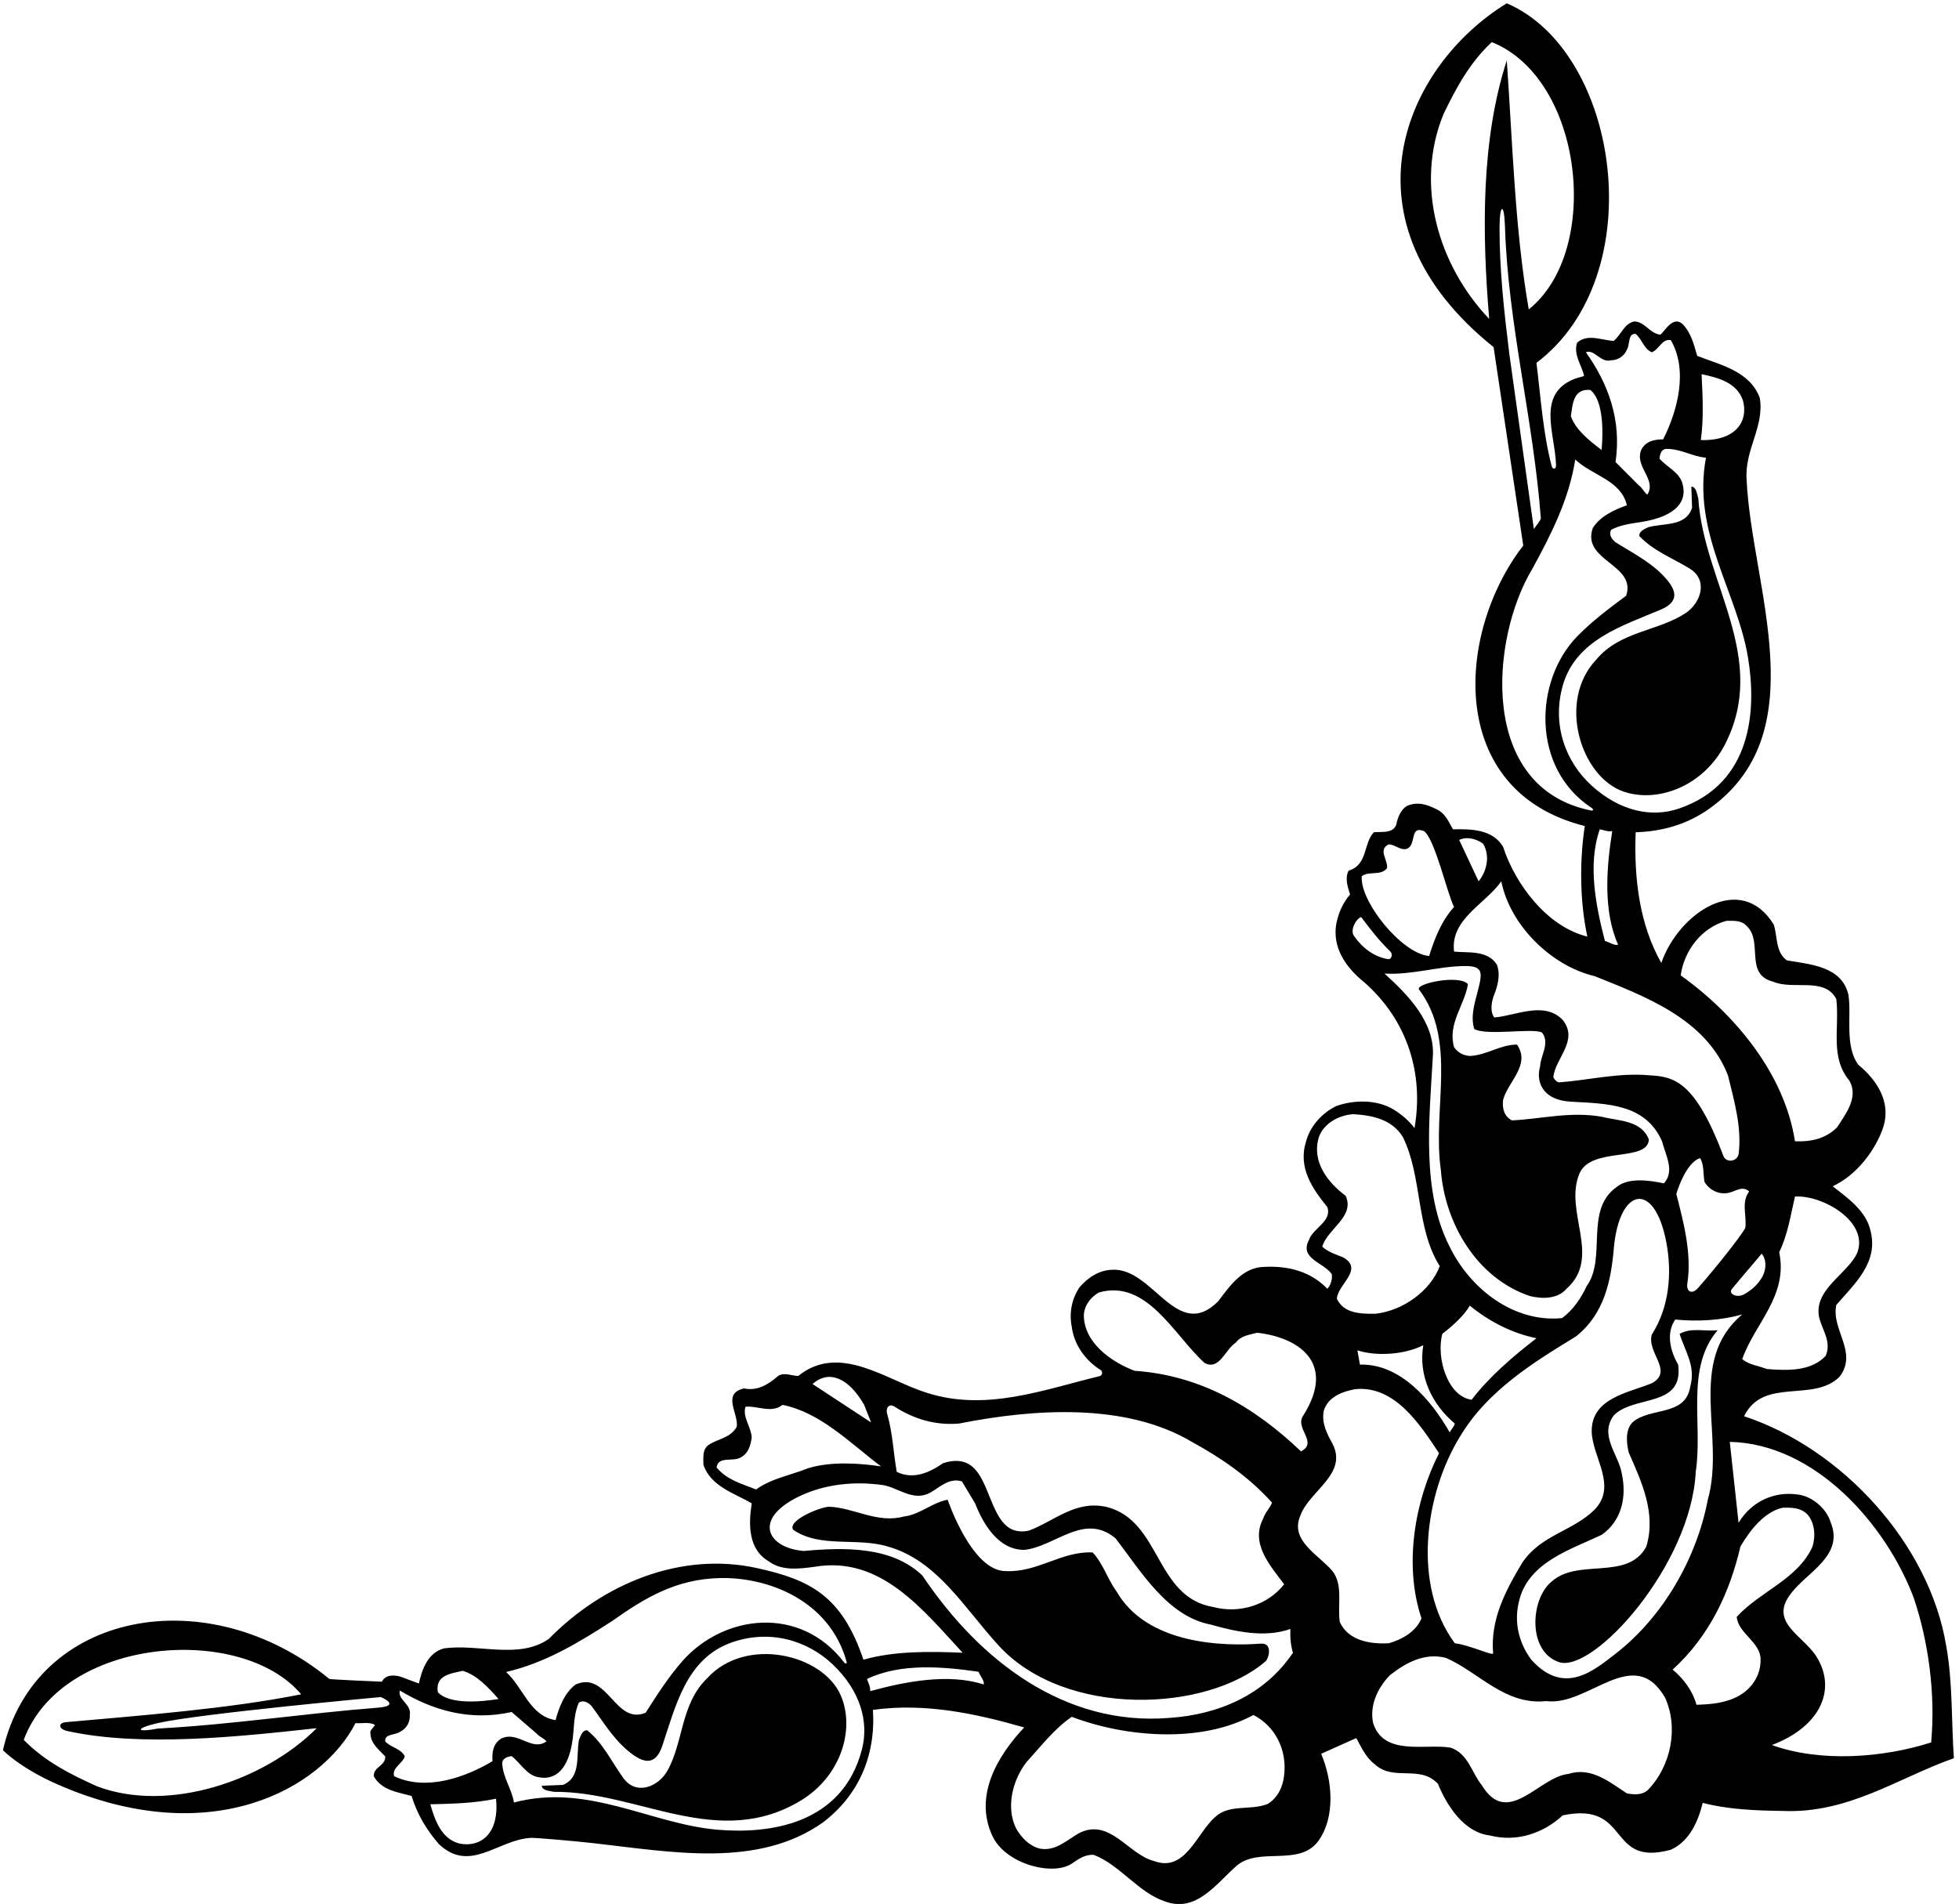 <?xml version="1.0" encoding="UTF-8"?>
<svg xmlns="http://www.w3.org/2000/svg" xmlns:xlink="http://www.w3.org/1999/xlink" width="535pt" height="520pt" viewBox="0 0 535 520" version="1.1">
<g id="surface1">
<path style=" stroke:none;fill-rule:nonzero;fill:rgb(0%,0%,0%);fill-opacity:1;" d="M 531.5 449.5 C 526.898 421.598 503 395.602 476.301 386.801 C 481.602 376 495.199 383.199 502.398 376 C 507.5 369.301 500 363.102 501.5 356.398 C 506.699 350.398 513.102 344.699 510.801 336 C 509.602 330.699 504.5 327.102 500.5 324 C 507 321 512.301 314.102 514.398 307.602 C 516.398 300.898 512.602 295 507.5 290.801 C 503.699 285.602 505.699 277.398 504.801 271.699 C 503 263.898 494.398 263.398 488 262.301 C 484.801 260 485.5 255.801 484.398 252.5 C 475.477 238.039 458.523 249.16 453.699 263 C 447.801 252.602 446.199 240.102 446.699 227.301 C 453.898 227.102 460.301 225.199 465.898 221.5 C 496.602 200.699 478.301 160.301 477 131 C 476.398 122.801 481.898 116.602 480.602 108.699 C 477.898 101.301 469.602 99.602 463.5 97.199 C 462.602 94.102 461.898 91 459.5 88.5 C 457 86.301 455 89.898 453.5 91.398 C 450.602 91.199 449.199 87.801 446.301 87.801 C 443.5 88.398 442.801 91.398 440.699 93.102 C 437.602 93 433.602 91 430.699 93.602 C 429.602 97 432.102 99.898 432.602 102.699 L 430.199 103.398 C 419.41 107.523 424.703 118.34 424.949 127.008 C 424.984 128.223 424.039 128.348 423.75 127.25 C 421.363 118.191 420.762 108.285 419.602 99.102 C 451.16 75.301 442.473 14.203 411.5 0.898 C 383.398 18.148 365.07 60.484 407.898 94.801 L 416 149 C 397.594 172.781 394.859 216.113 432.801 225.602 C 431.301 235.5 431.5 246.5 433.5 255.801 C 422.5 253.102 413.801 241.5 410.5 231.301 C 407.699 226.5 401.801 226.398 396.801 226.5 C 395.801 224.801 395.102 222.898 393.199 221.5 C 390.801 220.199 388.102 218.898 385.102 219.801 C 383 220.301 382 222.602 381.5 224.398 C 381.102 227.801 377.5 227.102 375.199 227.301 C 372.301 230.301 373.602 236.199 368.301 237.801 C 367.199 239.898 368.102 242.301 368.699 244.301 C 367.102 246.199 366 248.301 365.398 250.5 C 363.102 257.801 367.102 263.898 372.602 268.301 C 384.301 278.602 388.898 293.102 386.301 308.102 C 384.801 306.102 382.801 304.398 380.699 303.102 C 376.199 300.301 369.898 300.301 364.898 302.102 C 361 304 357.801 307.602 356.699 311.699 C 354.398 318.898 358.398 324.602 362.5 329.699 C 363.801 333.602 358.602 335.398 357.5 338.602 C 354.699 343.801 361.602 344.801 363.699 348 C 363.898 349.301 363.5 350.898 362.5 352 C 358.102 347.398 352.102 345.699 345.5 346 C 339.5 346 336 351 332.699 355.398 C 321.398 366.699 314.898 346.102 303.699 346.801 C 300.199 346.898 297.102 348.898 294.801 351.602 C 292.801 354.602 291.898 358.398 292.699 362.398 C 293.301 367.203 296.402 371.566 300.555 374.16 C 301.242 374.59 301.09 375.664 300.277 375.859 C 285.195 379.492 269.328 385.621 253.102 380.398 C 242.102 377 229.301 366.699 218 375.801 C 216.199 375.801 214.199 374.699 212.5 375.801 C 209.898 378.102 206.801 380 203.199 379.199 C 197 380.602 201.801 386.199 201.199 389.699 C 199.398 392.898 195.898 392.898 193.301 394.801 C 191.801 396.102 192.102 398.102 192.102 400 C 194 406 200.801 407.898 205.301 410.602 C 204.398 416.301 204.301 423.098 209.898 426.402 C 213.5 429.098 218.199 428.5 222.602 427.902 C 240.5 424.902 252 439.598 262.898 451.402 C 254 451 244.102 450.902 235.801 453.301 C 229.93 435.875 221.316 431.449 206.594 428.246 C 185.93 423.758 164.773 432.461 149.898 447.598 C 141.801 453.301 130.602 448.902 121.301 450.199 C 116.898 451.301 115.199 456 114.398 459.801 L 109.301 457.902 C 107.5 457.402 105.199 457.402 104.301 459.301 C 104.301 459.301 90.152 458.723 89.926 458.539 C 56.754 431.27 9.508 439.906 0.801 478 C 0.801 478 5.332 482.824 15.887 487.43 C 57.551 505.613 87.797 488.613 97.102 470.602 C 98.5 470.801 100.898 470.199 102.398 471.102 C 102 472 100.801 472.5 101.199 473.699 C 101.301 476.199 103.5 477.898 105.199 479.699 C 105.398 482.301 101.801 482.602 102.102 485.199 C 104.301 489 108.699 489.5 112.398 490.5 C 113.898 495.398 116.398 499.699 119.898 503.699 C 128.387 511.664 135.805 502.551 144.895 501.957 C 146.191 501.875 157.547 502.895 162.012 503.398 C 183.676 505.855 207.059 510.301 224.801 497.699 C 234.5 490.301 239.199 479.5 238.398 467 C 252.801 465 266.801 468.102 279.699 471.801 C 272.199 479.801 265.898 490.699 271.102 501.602 C 274.895 509.309 287.656 512.371 292.672 509.004 C 294.5 507.777 296.281 506.441 298.699 506.602 C 305.801 509.301 310.898 516.898 318.102 519.301 C 326.699 522.5 332 514.602 337.801 509.5 C 344 504.398 354.602 509.801 359.898 503 C 364.801 496.398 363.898 486.199 360.801 479 L 370.398 474.699 C 371.801 477.199 372.898 479.898 375.5 481.898 C 380.602 486.602 387.801 481.898 392.699 487.199 C 395.102 493.102 399.801 500.5 406.898 501.301 C 414.199 503.199 421.5 500.699 426.801 495.801 C 445.531 491.91 438.668 510.012 456.301 505.199 C 461.398 502.898 463.801 497.398 465 492.398 C 471.898 494.199 479.301 494.5 486.801 494.602 C 504.801 495.398 518.301 485.602 533.602 480.199 C 532.898 470 533.301 459.301 531.5 449.5 Z M 507.199 342.199 C 504.5 348.102 494.898 352.301 496.898 360.199 C 497.801 363.398 500.199 366.602 498.602 370.301 C 494.699 374.5 488.301 374.398 482.5 373.898 C 480.301 373 477.699 372.801 475.801 371.199 C 479.199 361.5 488.398 353.898 485.898 342 C 488.199 337.301 489 332 490.199 326.801 C 497.75 326.336 510.48 333.664 507.199 342.199 Z M 466.398 409.602 C 463.434 425.215 454.434 441.438 441.16 451.703 C 435.188 456.32 427.141 463.234 418.199 453.301 C 414.898 448.902 413.398 443.199 414.801 437.5 C 417.199 426.699 429 423.199 437.398 419.199 C 442.898 415.398 444.301 408.801 442.898 402.398 C 442 397.199 436.699 392.102 440.699 386.602 C 446.199 380.898 459.898 384.602 458.301 372.699 C 456.199 369.102 454.898 364.199 457.5 360.398 C 463.801 361 470.102 360.602 475.801 359 C 460.398 372 471.301 392.301 466.398 409.602 Z M 407.77 451.562 C 407.84 452.367 401.398 449.301 397.301 448.801 C 385.602 433 389.102 408 398.699 392.398 C 406.199 379.801 418.801 372.102 430.398 365 C 438.137 358.855 439.957 349.852 440.73 340.977 C 442.195 324.227 451.781 322.363 455.031 339.09 C 456.719 347.77 455.848 357.105 451.102 364.5 C 449.699 369.5 457 374.301 451.301 377.699 C 445 380.398 434.398 381.699 434.699 391.199 C 435 398.199 441.699 405.801 435.5 412.301 C 429.398 418.301 421 419.102 415.801 426.699 C 411.289 434.156 406.949 442.285 407.77 451.562 Z M 397.301 388.801 C 397.102 389.699 396.301 390.398 395.898 391.199 C 390.898 382.398 382.398 372.398 371.398 372.699 L 370.699 368.801 C 375.898 370.5 383.602 370 388.699 367.398 C 387.301 375.699 391 383.5 397.301 388.801 Z M 393.898 364.301 C 396.602 362.199 399.699 359.5 401.398 356.602 C 406.801 361 412.898 364.102 419.602 365.5 C 413.398 370.301 406.801 375.898 401.898 382.301 C 395.438 381.438 392.129 370.992 393.898 364.301 Z M 476.645 335.285 C 476.535 336.121 469.578 345.141 463.77 351.738 C 461.996 353.75 460.477 352.684 460.809 350.547 C 462.07 342.453 459.777 333.777 457.801 326.102 C 457.801 326.102 460.199 317.602 464.301 316.301 C 465.398 318.102 465.102 320.602 465.5 322.801 C 466.699 324.898 469.102 326.102 471.199 325.898 C 473.5 325.898 475.602 323.5 477.699 325.398 C 475.449 328.398 477.082 332.02 476.645 335.285 Z M 481.102 342.398 C 482.5 344 482.398 346.699 481.301 348.699 C 480.051 350.898 478.301 352.398 476.324 353.5 C 474.352 354.602 471.922 353.355 472.969 352.066 C 475.57 348.867 478.465 345.609 481.102 342.398 Z M 471.5 251.5 C 473.5 251.5 475.602 251.301 477 252.898 C 481.602 257.102 476.301 266.102 484.199 268.102 C 489.602 270.5 498.398 266.699 501.5 272.898 C 502.398 281.102 499.699 288.699 505.102 295.199 C 507.602 299.699 504.102 304.199 501.699 307.898 C 498.602 311 494.602 311.898 490.199 311.699 C 487.398 293.5 474.102 277.199 459 266.398 C 459.898 259.699 464.699 253.301 471.5 251.5 Z M 464.699 102.199 C 469.102 103.102 474.398 104.5 476 109.398 C 477.469 114.793 474.395 120.441 464.5 120.199 C 465.301 114.199 465 108.398 464.699 102.199 Z M 465.898 125 C 462.051 145.52 474.504 161.777 477.422 179.848 C 479.672 193.797 478.625 213.934 458.555 220.824 C 451.117 223.379 442.48 221.617 434.738 214.621 C 427.637 208.211 423.727 198.027 426.801 187.199 C 430.371 174.746 443.078 170.93 453.488 166.535 C 459.094 164.172 457.73 160.777 454.023 157.004 C 450.312 153.219 445.477 150.801 441.199 148.102 C 440.102 147.199 439.301 146 440 144.699 C 442.371 143.422 445.121 143.039 447.852 142.629 C 458.508 141.031 460.715 136.387 459.5 132.199 C 458.801 129.102 455.301 127.602 453.199 125.301 C 453.301 124.199 453.602 122.801 454.898 122.602 C 459 122.5 462.102 124.699 465.898 125 Z M 441.898 258 C 441 258.398 439.5 257.301 438.301 257 C 435.898 247.699 433.5 236.199 436.898 226.5 C 438 226.699 439 227.199 440.301 227 C 438.699 237 437.801 248.898 441.898 258 Z M 440 98.398 C 441.898 98.398 443.602 97.199 444.301 95.5 C 445.199 94.102 444.5 91 446.699 91.199 C 448.5 92.699 448.898 95.301 451.102 96.199 C 453 95.602 453.898 92.398 456.301 92.898 C 461.102 101.199 458.102 112.301 454.199 120 C 451.801 120 449.398 120.5 448.199 122.898 C 446.398 127.602 452.5 130.898 449.898 135.102 C 449.102 134.602 448.5 133.199 447.5 132.5 L 441.199 126.199 C 442.898 114.699 439.199 104.801 433.102 96.199 C 435.5 95.301 437.102 99.199 440 98.398 Z M 434.301 106.5 C 435.801 107.602 438.375 111.375 437.398 122.898 C 434.102 120.398 430.398 117.5 429 113.699 C 429.5 110.398 429.602 106.102 434.301 106.5 Z M 406.699 87.102 C 392.801 72.5 386.301 50.602 394.199 31.199 C 397.602 24.199 401.199 17.301 407.398 11.5 C 432.449 21.52 437.52 68.516 417.5 84.5 C 413.699 62.602 413.102 39.301 411.5 16.5 C 404.5 38.102 404.699 63.301 406.699 87.102 Z M 412.199 96.699 C 410.777 85.184 409.48 73.629 409.523 62 C 409.551 55.656 410.801 55.332 411 61.75 C 411.832 88.684 418.781 114.547 420.801 141.602 C 420.398 142.699 419.5 143.5 418.898 144.5 Z M 418.398 155.5 C 423.602 146 428.5 136.398 430.199 125.5 C 434.801 129.898 442.699 131.102 444.301 138 C 440.898 139.199 437 141 435 144.199 C 431.801 153.199 447 154.102 444.102 162.699 C 439.723 165.961 434.852 169.582 430.77 173.762 C 418.922 185.891 418.148 209.832 434.672 220.66 C 435.23 221.023 435.172 221.492 434.559 221.371 C 403.547 215.172 407.129 174.242 418.398 155.5 Z M 410 240.699 C 412.398 252.699 423.602 263.801 435.5 266.602 C 449.102 272.102 465.898 278.199 471.898 293.699 C 473.625 300.676 475.688 307.93 474.84 315.004 C 474.555 317.363 471.398 317.656 470.676 315.746 C 462.934 295.27 457.184 294.066 450.602 293.699 C 442 292.898 434.102 295 425.898 295.602 C 425.102 295.602 424.5 294.801 424.199 294.199 C 424.801 288.898 431.199 284.199 426.801 278.602 C 421.801 273.301 414 277.398 408.102 277.898 C 406.898 276.398 407.301 273.801 407.898 272.102 C 408.898 269.602 409.898 266.398 408.801 263.5 C 406.301 259.398 400.801 260.301 397.102 259.898 C 396 251 405.699 246.898 410 240.699 Z M 405 230.398 C 407 233.602 406.102 237.898 403.801 240.699 L 398.5 229.398 C 400.602 228.398 403.199 229.102 405 230.398 Z M 371.898 239.301 C 373.898 237.801 377.102 239.301 378.801 237.102 C 379.102 234.898 376.199 232 379.301 230.602 C 381.102 230.699 382.5 232.398 384.301 231.801 C 386.898 230.602 384.898 225.398 388.898 227 C 391.898 229.199 395.199 244 397.102 247.699 C 393.602 251.602 391.801 256.301 390.301 261.102 C 382.73 260.469 371.27 246.031 371.898 239.301 Z M 369.898 255.801 C 368.199 253.801 371.293 249.871 371.848 250.613 C 374.211 253.773 376.699 256.98 379.668 259.848 C 380.477 260.625 380.031 262.133 379.008 261.953 C 375.305 261.305 372.172 259.012 369.898 255.801 Z M 378.102 265.898 C 385.57 266.336 392.734 263.902 399.992 263.844 C 404.707 263.809 404.891 265.328 403.859 269.59 C 402.934 273.422 401.477 277.184 402.602 281 C 405.699 283 418.699 280.699 421.102 282 C 423.398 284.898 420.699 288.199 420.602 291.301 C 419.496 294.93 420.793 300.422 429.008 300.891 C 439.004 301.461 449.32 301.422 453.898 311.699 C 454.801 315.301 457.5 319.898 454.398 323.199 C 451.102 322.5 444.801 321.398 441.5 324.199 C 432.602 330.5 438.898 343.5 433.301 351.301 C 431.801 354.5 429.699 357.699 426.602 360 C 413.398 361.301 401.5 352 395.898 340.5 C 388.199 325.5 390.301 306.102 391.301 288.699 C 392 279.301 384.5 271.699 378.102 265.898 Z M 361.102 340.5 C 362.5 335.602 370.102 332.301 367.5 326.602 C 362.398 322.801 358.301 317.199 360.102 310.801 C 361.398 306.801 365.602 304.602 369.5 304.301 C 374.801 304.602 380.102 305.699 383.102 310.5 C 388.5 321.398 386.602 335.398 393.199 345.801 C 390.602 352.699 383 358 375.699 358.801 C 371.602 358.898 366.898 358.699 365.102 354.699 C 365.301 350.801 372.602 346.699 366.801 343.398 C 364.801 342.602 362.801 342 361.102 340.5 Z M 296 359.199 C 296.102 356.602 297.801 354.301 300.102 353 C 313.199 349.301 320.5 364.5 328.898 372.199 C 333 374.5 334.602 368.5 337.5 366.699 C 339 364.699 341.199 364.602 343.301 364 C 353.934 365.148 365.402 371.75 355.801 386.801 C 353.699 390.199 360 394 355.301 396.398 C 342.301 384 327.602 375.602 309.898 374.398 C 303.699 372.102 296 366.801 296 359.199 Z M 244.23 384.141 C 249.41 387.453 255.152 389.355 261.898 388.801 C 282.602 384.699 307.5 383.102 325.5 393.801 C 333.301 398.102 340.801 403.102 347.398 410.398 C 346.801 411.898 345.5 413.102 345 414.699 C 341.398 421.5 346.801 427.5 350.699 432.699 C 346.199 438.402 338.5 440.801 331.301 438.902 C 315.398 436.199 317.102 415.398 302.301 411.602 C 293.801 409.602 288 415.398 281.102 418 C 278.801 418.602 276.398 418.199 274.699 416.602 C 268.699 411 269.699 395.801 257.602 399.602 C 253.801 402.199 249.5 404.199 244.898 402 C 244 396.898 243.773 391.238 242.285 386.152 C 241.789 384.457 242.883 383.281 244.23 384.141 Z M 236 383.699 L 237.898 388.5 L 221.898 378 C 226.48 373.957 231.852 376.441 236 383.699 Z M 206.5 406.801 C 202.699 405.301 198.5 404.199 195.699 400.801 C 196.102 397.602 200.199 399.301 202.199 398.102 C 204.398 397 205 394.699 205.301 392.602 C 205.102 389.602 202.699 387 203.602 384.199 C 206.898 383.898 210.699 386.102 213.699 383.699 C 224.102 385.801 232 394 240.602 400.5 C 234.602 399.602 226.898 399.102 220.699 401 C 216 402.898 210.602 403.801 206.5 406.801 Z M 167.258 442.676 C 176.102 436.422 184.598 431.293 196.5 431 C 209.797 430.672 226.547 437.098 231.203 453.836 C 231.367 454.438 230.906 454.527 230.5 454 C 218.48 438.324 197.605 440.949 186.387 453.656 C 182.516 458.039 179.27 463.164 176.34 467.77 C 167.977 471.301 165.953 456.207 157.215 460.066 C 154.172 462.297 152.664 466.32 151.723 469.797 C 144.723 468.715 142.941 460.922 138.211 456.66 C 148.957 454.16 158.168 448.562 167.258 442.676 Z M 126.355 456.34 C 130.25 457.453 133.414 460.93 136.152 464.035 C 124.73 465.859 120.773 463.57 119.566 462.156 C 118.82 457.5 123.102 457.082 126.355 456.34 Z M 26.516 487.883 C 19.43 484.668 12.441 481.246 6.48 475.195 C 16.895 447.082 65.879 443.297 82.25 462.75 C 62.57 466.691 38.629 468.52 18.012 470.355 C 15.793 470.555 15.961 472.234 18.305 472.758 C 38.395 477.215 65.238 474.34 86.5 472 C 72.262 486.273 46.113 495.281 26.516 487.883 Z M 43.18 472.098 C 36.871 473.309 36.914 472.016 43.102 470.605 C 54.438 468.023 104 463.496 104 463.496 C 104 463.496 109.824 465.879 103.129 466.406 C 83.039 467.984 63.5 471 43.18 472.098 Z M 125.547 503.527 C 120.539 502.293 118.754 497.113 117.527 492.793 C 123.734 492.633 129.539 492.5 135.465 491.262 C 136.438 501.109 131.031 504.594 125.547 503.527 Z M 134.504 481.004 C 127.113 485.461 116.266 489.273 107.633 485.102 C 106.957 482.746 110.082 481.613 110.539 479.672 C 109.48 477.547 106.855 477.34 105.227 475.656 C 104.863 473.477 108.008 473.945 109.34 472.941 C 110.98 472.117 112.051 470.336 111.91 468.441 C 112.496 465.488 108.488 464.18 109.207 461.723 C 118.234 467.168 128.383 470.125 139.723 467.582 L 146.473 473.398 C 147.246 474.344 148.688 474.836 149.242 475.598 C 145.246 478.5 141.504 472.664 136.949 474.805 C 134.645 476.18 134.324 478.609 134.504 481.004 Z M 235.371 477.887 C 229.984 498.41 209.98 500.945 195.902 499.73 C 177.668 498.156 160.535 486.945 140.355 492.301 C 139.773 488.531 137.352 485.605 137.148 481.508 C 137.25 480.199 138.625 479.793 139.715 479.613 C 142.164 481.539 143.918 484.918 147.062 485.387 C 151.328 486.289 155.797 483.742 156.602 472.996 C 156.809 470.246 156.984 467.473 158.086 465.016 C 159.328 464.219 160.586 464.93 161.562 465.961 C 164.574 470.023 167.344 474.668 171.391 478.09 C 175.43 481.508 178.914 482.613 180.859 476.852 C 184.469 466.145 187.336 453.188 199.492 448.707 C 210.062 444.84 220.504 447.988 227.426 454.594 C 234.977 461.797 237.367 470.277 235.371 477.887 Z M 268.641 460.059 C 259.141 456.988 247.414 459.195 237.652 461.887 C 237.707 460.57 237.102 459.633 236.781 458.562 C 246.047 454.113 257.742 455.23 267.246 456.59 C 267.68 457.75 268.938 459.121 268.641 460.059 Z M 350.699 484.801 C 350.398 487.898 349 491 346.199 492.699 C 341.398 494.602 335.801 492.602 331.801 496.301 C 326.699 500.898 323.699 511.398 315.199 508.301 C 308.102 506.5 303.199 496.5 294.801 500.602 C 291.398 502.5 288.301 505.699 284 504.898 C 281.199 504.199 279 502 277.5 499.398 C 274.602 493.5 276.602 486 280.398 481.199 C 284.398 476.801 288 472.102 292.699 468.898 C 307.398 474.5 328 476.199 342.301 468.398 C 348.398 471.5 351.5 478.102 350.699 484.801 Z M 319.301 469.199 C 290.801 471.5 267.5 453.598 251.898 430.301 C 243.5 422.301 230.699 422.598 219.5 423.598 C 209.531 422.77 205.484 414.926 218.094 408.766 C 225.031 405.375 233.148 404.477 241.102 405.602 C 245.398 406.301 249.301 410.199 254 407.699 C 256.699 406.199 259.199 403.5 262.699 404.602 L 266.301 410.602 C 268.5 416.199 272.602 423.301 279.699 423.301 C 288.102 422.5 296.102 412.898 304.699 420.199 C 311.602 429.199 318.801 441.402 330.602 443.699 C 337.301 445.598 345.398 447.402 352.398 444.902 C 352.301 447.199 352.5 449.402 353.102 451.402 C 345.301 463 332.699 468.301 319.301 469.199 Z M 365.898 443 C 365.199 438.699 366.898 432.902 363.898 429.098 C 360.102 424.598 352.199 420.801 355.102 414 C 357.5 407.199 368.199 402.602 363.898 394.301 C 362.398 391.602 360.898 388.699 361.5 385.398 C 362.602 381.5 366.699 380 370.199 379.398 C 381 378.398 387.898 389.199 393 396.898 C 386.398 409.898 383.301 427.301 388.199 442 C 386.699 445.699 382.801 447.801 379.301 448.801 C 374.199 449.098 368.199 448.098 365.898 443 Z M 450.102 488.801 C 448.602 490.301 446.301 490.199 444.301 489.801 C 439.5 486.699 434.602 482.5 428.301 484.5 C 420.301 485.301 411.801 499.301 404.699 487.602 C 401.898 484.199 401 478.898 396.102 477.301 C 389.199 476.199 377.898 479.699 375 470.602 C 374 465.898 376.102 461.199 379.5 457.598 C 383.898 454.098 389.102 451.301 394.898 452.801 C 404 456.801 411 465.801 422.301 464.602 C 433.801 466.102 446.102 448.902 454.699 463.602 C 458.5 471.898 456.301 482.398 450.102 488.801 Z M 474.801 463.199 C 471.398 465.102 467.398 465.5 463.301 465.602 C 462.301 461.902 459.898 458.598 456.801 456 C 466.898 446.801 472.398 434.902 475.301 422.402 C 477.801 418.102 481.801 412.898 486.801 411.801 C 489.398 411.699 491.699 411.801 493.5 413.5 C 495.602 415.801 495.898 419.398 495 422.402 C 490.898 431.402 480.801 434.5 474.301 441.598 C 474.699 446.199 480.898 448.5 480.801 453.301 C 480.898 457.402 478.5 461.199 474.801 463.199 Z M 527.398 475.898 C 514.199 480.102 497.199 481.398 483.898 476.602 C 497.09 471.629 501.688 461.477 496.105 452.496 C 492.48 446.668 482.824 443.051 489.199 435.098 C 493.5 429.402 503.602 424.902 500 415.898 C 498.898 412.102 495 408.699 491.102 408.199 C 484.5 407.199 478.301 410.102 474.801 415.898 L 472.398 393.801 C 495.602 394.301 515 416.199 522.602 436.301 C 526.699 448.402 528.602 462.699 527.398 475.898 Z M 462.102 138.699 L 461.898 132.898 C 463.301 133 463.398 134.898 463.801 136.102 C 465.301 159.199 483.301 179.699 471 203.5 C 465.086 214.723 452.781 219.379 443.43 216.211 C 431.762 212.262 425.176 191.566 435.898 180.199 C 442.445 172.312 452.852 172.449 460.387 167.414 C 464.461 164.695 466.648 158.461 461.387 155.246 C 456.711 152.395 451.473 150.438 447.699 146.398 C 447.602 145 449.199 144.5 450.102 144 C 454.398 142.801 460.398 143.898 462.102 138.699 Z M 387.5 270.199 C 386.699 268.602 398.5 266.102 400.898 268.801 C 399.898 274.699 395.301 279.602 397.102 286 C 398.102 287.5 399.801 288.398 401.602 288.398 C 406.199 288.102 409.699 285.301 414.301 285.301 C 418.102 290.898 411.801 295.398 410.5 300.398 C 410.199 302.801 410.801 304.898 412.898 306 C 421.102 305.602 428.801 303.5 437.398 305 C 442.102 306.199 448.199 305.898 450.301 311.199 C 450 317.5 434.699 313.102 431.398 320.398 C 426.898 330.801 437.602 343.301 427.801 352 C 425.398 354.801 421.199 354.801 417.898 354 C 403.398 349.199 394.602 334.199 393.5 319.602 C 391.102 302.699 398.102 284.301 387.5 270.199 Z M 469.102 363.301 C 460.199 373.699 465.102 388.801 463.102 402 C 461.836 427.441 435.363 456.793 425.898 454 C 417.105 451.211 417.895 436.789 423.699 432 C 431 425.402 444.5 431.902 449.602 422.402 C 452.398 413.199 448.199 404.5 444.801 396.699 C 444.199 394.199 443.801 390.602 445.801 388.5 C 450.602 384.199 460.301 387 461.602 378.699 C 463.199 373.102 460.102 368.898 458.699 364.301 C 461.898 362.5 465.602 363.699 469.102 363.301 Z M 345.668 453.691 C 329.66 467.629 290.938 469.277 272.762 449.469 C 263.387 439.254 255.992 426.188 242.5 422.402 C 234 419.801 224 422.902 216.602 417.801 C 215 415.199 224.32 411.438 226.551 411.527 C 233.242 411.801 239.602 416.148 246.801 414.199 C 251.199 413.699 254.5 410.398 258.801 409.602 C 258.801 409.602 265.398 429.199 274.699 429.098 C 283.5 429.5 289.898 423.598 298.398 424 C 301.301 427.098 302.398 431.199 304.898 434.598 C 313.273 449.281 334.344 449.648 344.355 448.91 C 347.691 448.668 346.465 452.996 345.668 453.691 Z M 229.652 463.141 C 233.504 472.234 229.77 484.852 219.016 491.578 C 196.191 505.605 174.418 489.172 151.27 489.387 C 150.043 489.074 148.141 489.117 147.938 487.727 L 153.734 487.496 C 158.797 485.418 157.254 479.516 158.133 475.137 C 158.566 474.203 158.945 472.57 160.352 472.566 C 164.656 476.031 166.996 481.109 170.184 485.559 C 173.777 490.574 179.836 487.93 182.246 483.664 C 186.711 475.777 185.805 465.41 193.184 458.301 C 203.727 446.766 224.852 451.801 229.652 463.141 "/>
</g>
</svg>
